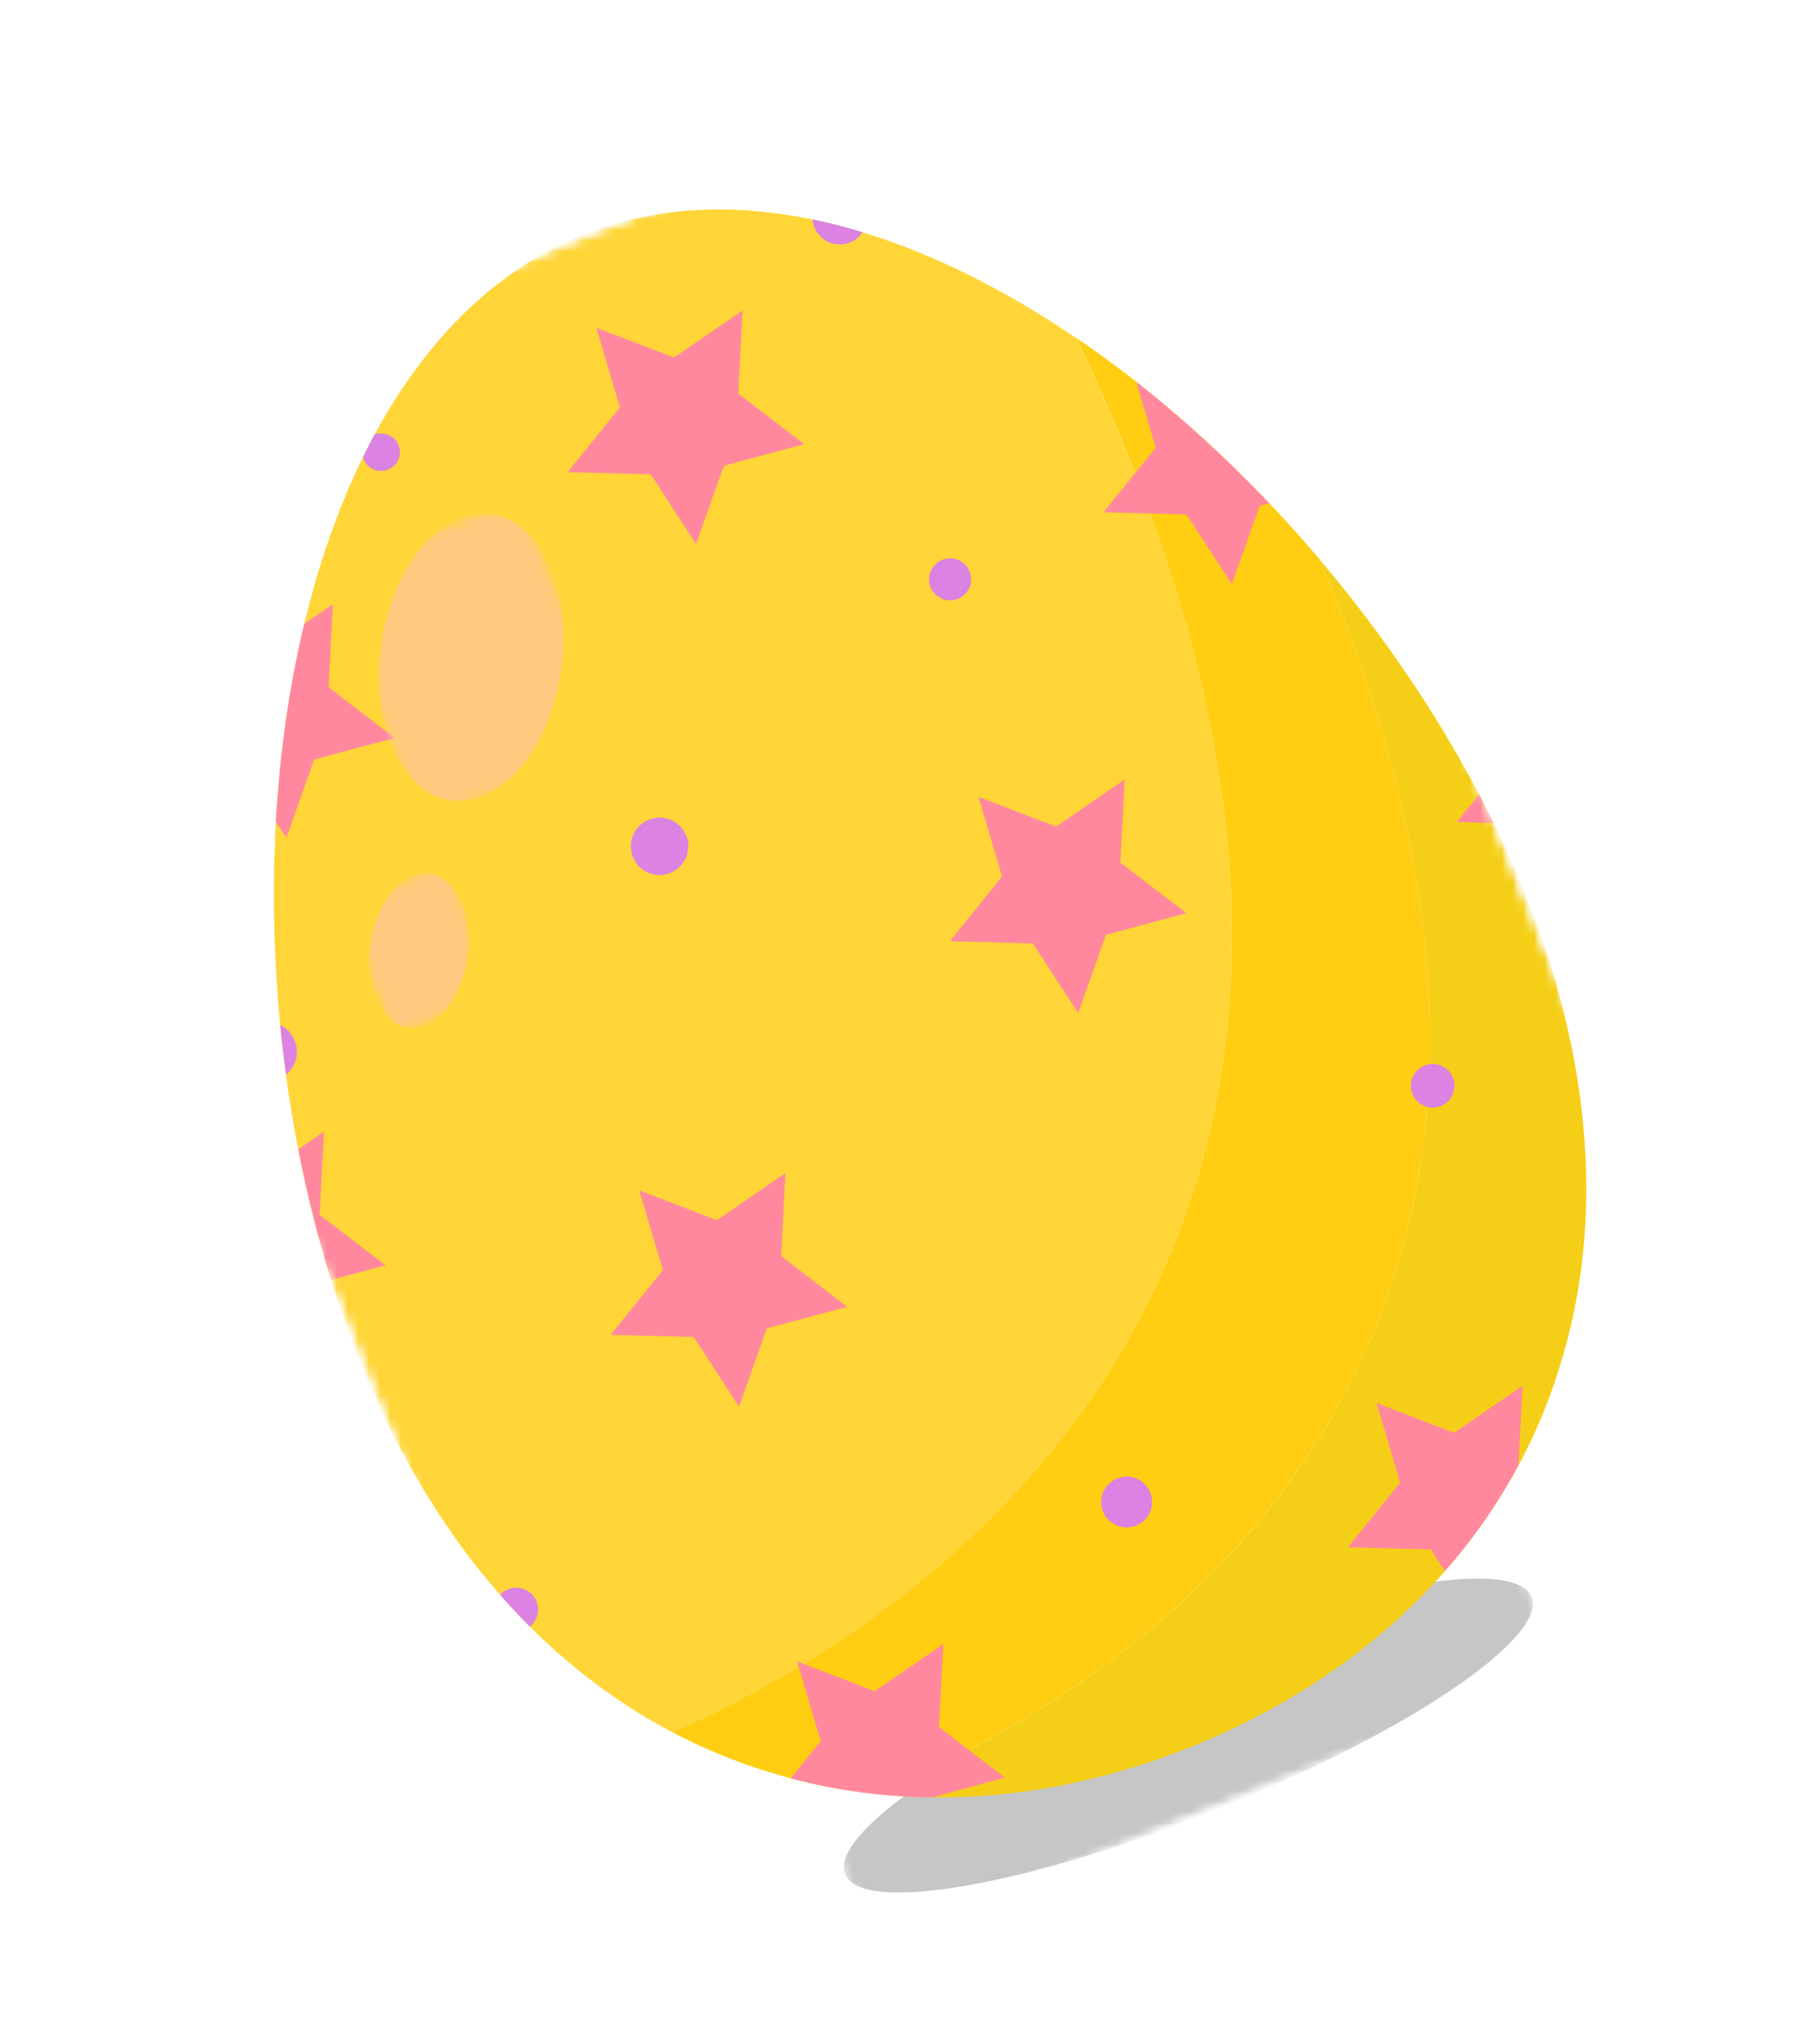 <svg width="168.349" height="191.204" viewBox="0 0 168.349 191.204" fill="none" xmlns="http://www.w3.org/2000/svg" xmlns:xlink="http://www.w3.org/1999/xlink">
	<desc>
			Created with Pixso.
	</desc>
	<defs/>
	<mask id="mask1_24262" mask-type="alpha" maskUnits="userSpaceOnUse" x="0" y="0" width="168.349" height="191.204">
		<g style="mix-blend-mode:normal">
			<rect id="Rectangle 3665" y="43.986" width="117.418" height="158.781" transform="rotate(-22 0 43.986)" fill="#C4C4C4" fill-opacity="1"/>
		</g>
	</mask>
	<g mask="url(#mask1_24262)">
		<mask id="mask1_24265" mask-type="alpha" maskUnits="userSpaceOnUse" x="0" y="0" width="168.349" height="191.204">
			<g style="mix-blend-mode:normal">
				<rect id="Rectangle 3664" y="43.986" width="117.418" height="158.781" transform="rotate(-22 0 43.986)" fill="#C4C4C4" fill-opacity="1"/>
			</g>
		</mask>
		<g mask="url(#mask1_24265)">
			<mask id="mask1_24269" mask-type="alpha" maskUnits="userSpaceOnUse" x="0" y="0" width="168.349" height="191.204">
				<g style="mix-blend-mode:normal">
					<rect id="Rectangle 3663" y="43.986" width="117.418" height="158.781" transform="rotate(-22 0 43.986)" fill="#C4C4C4" fill-opacity="1"/>
				</g>
			</mask>
			<g mask="url(#mask1_24269)">
				<g opacity="0.36" style="mix-blend-mode:hard-light">
					<mask id="mask1_24294" mask-type="alpha" maskUnits="userSpaceOnUse" x="76.264" y="142.49" width="69.75" height="39.688">
						<g style="mix-blend-mode:normal">
							<rect id="Rectangle 3659" x="76.264" y="168.425" width="69.235" height="14.833" transform="rotate(-22 76.264 168.425)" fill="#C4C4C4" fill-opacity="1"/>
						</g>
					</mask>
					<g mask="url(#mask1_24294)">
						<g style="mix-blend-mode:normal">
							<path id="Path 30965" d="M108.36 155.45C126.08 148.29 141.7 145.56 143.23 149.36C144.77 153.16 131.64 162.04 113.91 169.21C96.19 176.37 80.57 179.09 79.04 175.3C77.5 171.5 90.63 162.61 108.36 155.45Z" fill="#606060" fill-opacity="1" fill-rule="nonzero"/>
						</g>
					</g>
				</g>
			</g>
			<g mask="url(#mask1_24269)">
				<g style="mix-blend-mode:normal">
					<path id="Path 30966" d="M123.84 53.22C124.25 54.2 124.65 55.16 125.01 56.13C125.44 57.19 125.84 58.25 126.22 59.29C126.62 60.33 126.99 61.37 127.35 62.4C127.7 63.43 128.05 64.44 128.36 65.45C129.63 69.38 130.64 73.17 131.45 76.82C131.56 77.38 131.68 77.95 131.79 78.5C132.84 83.64 133.44 88.53 133.66 93.15C133.7 93.96 133.73 94.77 133.73 95.55C133.75 96.27 133.75 96.98 133.75 97.7C133.75 98.59 133.72 99.48 133.68 100.36C133.62 101.75 133.53 103.12 133.4 104.46C133.34 105.19 133.25 105.91 133.17 106.63C133.1 107.26 133 107.93 132.91 108.53C132.88 108.7 132.86 108.86 132.83 109.02C132.73 109.66 132.63 110.27 132.51 110.9C132.18 112.69 131.78 114.42 131.34 116.1C131.22 116.59 131.08 117.06 130.94 117.54C130.82 117.98 130.68 118.41 130.56 118.83C128.95 124 126.82 128.69 124.32 132.92C124.09 133.34 123.84 133.75 123.58 134.16C123.33 134.56 123.08 134.96 122.83 135.36C121.54 137.35 120.17 139.24 118.76 141.02C118.2 141.74 117.63 142.44 117.04 143.11C116.75 143.45 116.44 143.79 116.15 144.13C115.56 144.8 114.97 145.44 114.36 146.08C114.07 146.41 113.77 146.71 113.47 147.01C112.91 147.58 112.32 148.14 111.76 148.68C111.19 149.23 110.63 149.76 110.05 150.27C109.59 150.7 109.11 151.12 108.64 151.53C108.4 151.74 108.14 151.95 107.9 152.15C107.47 152.52 107.03 152.89 106.61 153.23C106.18 153.58 105.75 153.92 105.32 154.24C105.1 154.43 104.87 154.6 104.66 154.76C103.75 155.47 102.85 156.13 101.95 156.76C101.68 156.95 101.39 157.14 101.12 157.34C100.75 157.6 100.39 157.85 100.02 158.08C99.91 158.15 99.82 158.21 99.73 158.28C99.31 158.57 98.89 158.84 98.46 159.1C98.05 159.37 97.63 159.63 97.22 159.89C95.51 160.96 93.85 161.92 92.25 162.77C91.65 163.11 91.05 163.41 90.48 163.72C88.7 164.63 87.06 165.41 85.59 166.07C85.17 166.25 84.77 166.43 84.39 166.6C83.31 167.06 82.33 167.44 81.52 167.75C78.2 167.38 74.93 166.7 71.73 165.68C68.71 164.75 65.73 163.52 62.88 162.01C63.24 161.85 63.61 161.69 63.99 161.51C74.02 156.96 90.86 147.3 102.46 130.19C104.11 127.77 105.64 125.2 107.03 122.48C107.52 121.53 107.98 120.59 108.43 119.6C116.77 101.45 118.94 76.8 106.01 43.87C105.51 42.6 104.99 41.3 104.43 39.99C104.29 39.65 104.14 39.32 103.99 38.98C102.97 36.56 101.86 34.11 100.66 31.61C103.23 33.35 105.75 35.24 108.22 37.27C113.64 41.73 118.8 46.85 123.49 52.4C123.61 52.67 123.73 52.95 123.84 53.22Z" fill="#FFCE12" fill-opacity="1" fill-rule="nonzero"/>
				</g>
			</g>
			<g mask="url(#mask1_24269)">
				<g style="mix-blend-mode:normal">
					<path id="Path 30967" d="M106.01 43.88C118.94 76.8 116.77 101.45 108.43 119.61C107.99 120.59 107.52 121.54 107.04 122.49C105.64 125.2 104.11 127.77 102.46 130.19C101.6 131.46 100.71 132.7 99.79 133.88C99.37 134.43 98.94 134.97 98.52 135.49C98.08 136.05 97.61 136.6 97.16 137.13C96.7 137.66 96.25 138.19 95.77 138.71C95.3 139.22 94.83 139.74 94.36 140.24C93.48 141.16 92.59 142.06 91.7 142.92C91.44 143.16 91.2 143.4 90.94 143.63C90.63 143.92 90.32 144.22 90.01 144.5C89.46 145.01 88.89 145.52 88.31 146.02C87.9 146.37 87.48 146.73 87.06 147.08C86.57 147.5 86.08 147.9 85.58 148.3C85.08 148.69 84.59 149.09 84.1 149.46C83.17 150.17 82.26 150.85 81.35 151.51C80.3 152.27 79.25 152.98 78.23 153.66C77.75 153.97 77.26 154.28 76.79 154.59C76.32 154.89 75.84 155.2 75.37 155.47C75 155.7 74.62 155.93 74.26 156.14C73.24 156.76 72.23 157.34 71.26 157.87C70.82 158.11 70.39 158.35 69.95 158.58C69.53 158.82 69.1 159.04 68.68 159.25C67.43 159.9 66.23 160.48 65.1 161.02C64.72 161.19 64.37 161.36 64 161.52C63.62 161.7 63.24 161.87 62.88 162.03C62.71 161.94 62.55 161.85 62.39 161.76C57.68 159.21 53.23 155.88 49.16 151.74C47.37 149.92 45.64 147.93 44.01 145.79C43.96 145.73 43.92 145.67 43.87 145.62C43.75 145.47 43.63 145.31 43.52 145.15C43.14 144.64 42.78 144.13 42.42 143.62C39.1 138.92 36.17 133.51 33.69 127.39C29.75 117.63 27.23 106.66 26.17 95.57C26.07 94.53 25.99 93.49 25.93 92.44C25.4 85 25.53 77.53 26.36 70.37C26.94 65.25 27.88 60.29 29.17 55.59C29.69 53.65 30.29 51.76 30.95 49.92C35.62 36.78 43.4 26.46 54.43 22C65.47 17.54 78.22 19.56 90.7 25.76C92.45 26.64 94.18 27.57 95.91 28.6C97.5 29.55 99.1 30.56 100.66 31.63C101.86 34.13 102.96 36.59 103.99 39C104.14 39.34 104.29 39.67 104.42 40.01C104.98 41.33 105.51 42.61 106.01 43.88Z" fill="#FFD538" fill-opacity="1" fill-rule="nonzero"/>
				</g>
			</g>
			<g mask="url(#mask1_24269)">
				<g style="mix-blend-mode:normal">
					<path id="Path 30968" d="M142.56 83.39C145.98 91.86 147.82 99.95 148.25 107.54C148.34 108.91 148.37 110.27 148.36 111.6C148.32 117.43 147.43 122.99 145.78 128.12C144.77 131.37 143.44 134.47 141.84 137.4C135.5 148.98 124.88 157.93 111.54 163.32C101.57 167.35 91.32 168.87 81.52 167.76C82.34 167.45 83.31 167.06 84.39 166.6C84.77 166.43 85.18 166.26 85.59 166.08C87.06 165.42 88.71 164.64 90.48 163.73C91.06 163.43 91.65 163.11 92.25 162.78C93.85 161.93 95.51 160.96 97.22 159.89C97.64 159.64 98.06 159.38 98.47 159.11C98.89 158.85 99.31 158.57 99.73 158.28C99.83 158.22 99.92 158.16 100.02 158.09C100.39 157.85 100.75 157.6 101.13 157.35C101.4 157.15 101.68 156.96 101.95 156.77C102.85 156.13 103.75 155.47 104.66 154.77C104.88 154.6 105.11 154.44 105.32 154.24C105.75 153.93 106.18 153.59 106.61 153.23C107.04 152.89 107.47 152.53 107.9 152.15C108.14 151.95 108.4 151.75 108.65 151.53C109.11 151.12 109.59 150.71 110.05 150.28C110.63 149.76 111.19 149.24 111.76 148.69C112.33 148.15 112.9 147.6 113.45 147.02C113.75 146.72 114.06 146.4 114.36 146.09C114.97 145.44 115.56 144.8 116.16 144.14C116.44 143.8 116.75 143.46 117.04 143.12C117.63 142.44 118.2 141.75 118.76 141.03C120.17 139.25 121.54 137.36 122.83 135.37C123.08 134.97 123.33 134.57 123.58 134.17C123.84 133.76 124.09 133.35 124.32 132.93C126.82 128.69 128.95 124.01 130.56 118.84C130.69 118.41 130.82 117.98 130.94 117.55C131.08 117.07 131.22 116.6 131.34 116.11C131.79 114.43 132.19 112.7 132.51 110.91C132.63 110.29 132.74 109.65 132.83 109.02C132.86 108.87 132.89 108.71 132.91 108.54C133 107.94 133.08 107.32 133.16 106.69C133.24 105.98 133.34 105.2 133.41 104.46C133.53 103.12 133.63 101.75 133.68 100.36C133.72 99.48 133.74 98.59 133.75 97.7C133.76 96.99 133.75 96.28 133.73 95.55C133.73 94.77 133.7 93.97 133.66 93.16C133.44 88.53 132.84 83.65 131.79 78.51C131.69 77.94 131.57 77.38 131.45 76.83C130.64 73.17 129.63 69.39 128.37 65.46C128.05 64.45 127.7 63.44 127.35 62.41C126.99 61.38 126.62 60.34 126.23 59.3C125.84 58.25 125.44 57.2 125.01 56.13C124.65 55.17 124.25 54.21 123.84 53.23C123.73 52.96 123.62 52.68 123.49 52.41C123.71 52.66 123.92 52.91 124.12 53.17C124.82 54 125.51 54.84 126.17 55.69C132.99 64.3 138.68 73.79 142.56 83.39Z" fill="#F5CF17" fill-opacity="1" fill-rule="nonzero"/>
				</g>
			</g>
			<g mask="url(#mask1_24269)">
				<g style="mix-blend-mode:normal">
					<path id="Path 30969" d="M118.7 47.07L117.82 47.31L115.21 54.64L110.97 48.12L103.2 47.91L108.09 41.87L106.27 35.72C110.6 39.11 114.77 42.94 118.7 47.07Z" fill="#FF889E" fill-opacity="1" fill-rule="nonzero"/>
				</g>
			</g>
			<g mask="url(#mask1_24269)">
				<g style="mix-blend-mode:normal">
					<path id="Path 30970" d="M36.9 69.02L29.38 71.04L26.78 78.36L25.8 76.86C26.17 70.46 27.04 64.22 28.46 58.35L31.13 56.52L30.73 64.28L36.9 69.02Z" fill="#FF889E" fill-opacity="1" fill-rule="nonzero"/>
				</g>
			</g>
			<g mask="url(#mask1_24269)">
				<g style="mix-blend-mode:normal">
					<path id="Path 30971" d="M75.21 41.54L67.7 43.56L65.1 50.89L60.86 44.36L53.09 44.16L57.98 38.11L55.78 30.66L63.04 33.44L69.45 29.04L69.04 36.81L75.21 41.54Z" fill="#FF889E" fill-opacity="1" fill-rule="nonzero"/>
				</g>
			</g>
			<g mask="url(#mask1_24269)">
				<g style="mix-blend-mode:normal">
					<path id="Path 30972" d="M36.06 118.34L30.97 119.71C29.73 115.76 28.71 111.67 27.9 107.49L30.3 105.84L29.89 113.62L36.06 118.34Z" fill="#FF889E" fill-opacity="1" fill-rule="nonzero"/>
				</g>
			</g>
			<g mask="url(#mask1_24269)">
				<g style="mix-blend-mode:normal">
					<path id="Path 30973" d="M79.23 122.23L71.71 124.24L69.12 131.57L64.88 125.05L57.11 124.85L62 118.8L59.79 111.34L67.05 114.13L73.46 109.72L73.06 117.49L79.23 122.23Z" fill="#FF889E" fill-opacity="1" fill-rule="nonzero"/>
				</g>
			</g>
			<g mask="url(#mask1_24269)">
				<g style="mix-blend-mode:normal">
					<path id="Path 30974" d="M110.95 85.41L103.44 87.43L100.84 94.76L96.6 88.24L88.83 88.03L93.72 81.99L91.52 74.53L98.77 77.31L105.19 72.91L104.78 80.68L110.95 85.41Z" fill="#FF889E" fill-opacity="1" fill-rule="nonzero"/>
				</g>
			</g>
			<g mask="url(#mask1_24269)">
				<g style="mix-blend-mode:normal">
					<path id="Path 30975" d="M139.69 76.98L136.24 76.89L138.33 74.3C138.8 75.19 139.25 76.08 139.69 76.98Z" fill="#FF889E" fill-opacity="1" fill-rule="nonzero"/>
				</g>
			</g>
			<g mask="url(#mask1_24269)">
				<g style="mix-blend-mode:normal">
					<path id="Path 30976" d="M93.99 166.27L87.17 168.11C85.27 168.1 83.39 167.98 81.53 167.76C78.96 167.47 76.44 166.99 73.94 166.33L76.76 162.85L74.55 155.39L81.81 158.18L88.23 153.77L87.82 161.54L93.99 166.27Z" fill="#FF889E" fill-opacity="1" fill-rule="nonzero"/>
				</g>
			</g>
			<g mask="url(#mask1_24269)">
				<g style="mix-blend-mode:normal">
					<path id="Path 30977" d="M142.41 129.61L142.01 137.05C140.11 140.61 137.8 143.92 135.13 146.95L133.82 144.93L126.05 144.72L130.95 138.67L128.74 131.22L135.99 134.01L142.41 129.61Z" fill="#FF889E" fill-opacity="1" fill-rule="nonzero"/>
				</g>
			</g>
			<g mask="url(#mask1_24269)">
				<g style="mix-blend-mode:normal">
					<path id="Path 30978" d="M104.48 138.28C105.7 137.78 107.09 138.37 107.58 139.59C108.07 140.81 107.48 142.2 106.26 142.69C105.04 143.18 103.65 142.6 103.16 141.38C102.67 140.16 103.26 138.77 104.48 138.28Z" fill="#DC82E2" fill-opacity="1" fill-rule="nonzero"/>
				</g>
			</g>
			<g mask="url(#mask1_24269)">
				<g style="mix-blend-mode:normal">
					<path id="Path 30979" d="M133.23 99.66C134.28 99.24 135.47 99.74 135.89 100.79C136.31 101.84 135.81 103.03 134.76 103.45C133.72 103.88 132.52 103.37 132.1 102.32C131.68 101.28 132.18 100.08 133.23 99.66Z" fill="#DC82E2" fill-opacity="1" fill-rule="nonzero"/>
				</g>
			</g>
			<g mask="url(#mask1_24269)">
				<g style="mix-blend-mode:normal">
					<path id="Path 30980" d="M60.68 76.67C62.06 76.11 63.62 76.78 64.18 78.15C64.73 79.53 64.07 81.09 62.69 81.65C61.32 82.2 59.75 81.54 59.2 80.16C58.64 78.79 59.3 77.22 60.68 76.67Z" fill="#DC82E2" fill-opacity="1" fill-rule="nonzero"/>
				</g>
			</g>
			<g mask="url(#mask1_24269)">
				<g style="mix-blend-mode:normal">
					<path id="Path 30981" d="M88.13 52.36C89.13 51.96 90.28 52.44 90.68 53.45C91.09 54.46 90.6 55.6 89.6 56.01C88.59 56.41 87.45 55.93 87.04 54.92C86.63 53.91 87.12 52.77 88.13 52.36Z" fill="#DC82E2" fill-opacity="1" fill-rule="nonzero"/>
				</g>
			</g>
			<g mask="url(#mask1_24269)">
				<g style="mix-blend-mode:normal">
					<path id="Path 30982" d="M80.67 21.72C80.4 22.14 80 22.48 79.51 22.68C78.19 23.21 76.71 22.58 76.17 21.26C76.08 21.02 76.02 20.77 75.99 20.52C77.54 20.84 79.11 21.24 80.67 21.72Z" fill="#DC82E2" fill-opacity="1" fill-rule="nonzero"/>
				</g>
			</g>
			<g mask="url(#mask1_24269)">
				<g style="mix-blend-mode:normal">
					<path id="Path 30983" d="M37.27 41.64C37.64 42.53 37.2 43.56 36.3 43.92C35.39 44.29 34.38 43.85 34.02 42.96C33.99 42.89 33.96 42.81 33.96 42.74C34.3 42.03 34.66 41.35 35.02 40.65C35.92 40.32 36.92 40.76 37.27 41.64Z" fill="#DC82E2" fill-opacity="1" fill-rule="nonzero"/>
				</g>
			</g>
			<g mask="url(#mask1_24269)">
				<g style="mix-blend-mode:normal">
					<path id="Path 30984" d="M27.56 97.32C28.03 98.48 27.67 99.75 26.76 100.51C26.54 98.96 26.36 97.41 26.21 95.85C26.8 96.14 27.29 96.66 27.56 97.32Z" fill="#DC82E2" fill-opacity="1" fill-rule="nonzero"/>
				</g>
			</g>
			<g mask="url(#mask1_24269)">
				<g style="mix-blend-mode:normal">
					<path id="Path 30985" d="M50.18 149.78C50.52 150.63 50.24 151.6 49.56 152.14C48.61 151.19 47.69 150.2 46.78 149.17C46.97 148.94 47.22 148.76 47.51 148.65C48.56 148.22 49.76 148.73 50.18 149.78Z" fill="#DC82E2" fill-opacity="1" fill-rule="nonzero"/>
				</g>
			</g>
			<g mask="url(#mask1_24269)">
				<g style="mix-blend-mode:screen">
					<mask id="mask1_24298" mask-type="alpha" maskUnits="userSpaceOnUse" x="20.7" y="46.182" width="43.997" height="50.95">
						<g style="mix-blend-mode:normal">
							<rect id="Rectangle 3662" x="20.7" y="57.486" width="30.176" height="42.76" transform="rotate(-22 20.7 57.486)" fill="#C4C4C4" fill-opacity="1"/>
						</g>
					</mask>
					<g mask="url(#mask1_24298)">
						<g opacity="0.45">
							<mask id="mask1_24303" mask-type="alpha" maskUnits="userSpaceOnUse" x="30.144" y="46.182" width="27.869" height="30.593">
								<g style="mix-blend-mode:normal">
									<rect id="Rectangle 3660" x="30.144" y="53.671" width="19.99" height="24.919" transform="rotate(-22 30.144 53.671)" fill="#C4C4C4" fill-opacity="1"/>
								</g>
							</mask>
							<g mask="url(#mask1_24303)">
								<g style="mix-blend-mode:normal">
									<path id="Path 30986" d="M35.66 60.29C36.69 52.9 41.31 47.43 45.96 48.09C50.6 48.74 53.53 55.26 52.49 62.66C51.45 70.05 46.84 75.51 42.19 74.86C37.54 74.21 34.62 67.68 35.66 60.29Z" fill="#FFBDD6" fill-opacity="1" fill-rule="nonzero"/>
								</g>
							</g>
						</g>
					</g>
					<g mask="url(#mask1_24298)">
						<g opacity="0.45">
							<mask id="mask1_24307" mask-type="alpha" maskUnits="userSpaceOnUse" x="31.694" y="80.666" width="15" height="16.467">
								<g style="mix-blend-mode:normal">
									<rect id="Rectangle 3661" x="31.694" y="84.696" width="10.759" height="13.413" transform="rotate(-22 31.694 84.696)" fill="#C4C4C4" fill-opacity="1"/>
								</g>
							</mask>
							<g mask="url(#mask1_24307)">
								<g style="mix-blend-mode:normal">
									<path id="Path 30987" d="M34.66 88.26C35.22 84.28 37.7 81.34 40.2 81.69C42.7 82.04 44.28 85.55 43.72 89.53C43.16 93.51 40.68 96.45 38.18 96.1C35.67 95.75 34.1 92.24 34.66 88.26Z" fill="#FFBDD6" fill-opacity="1" fill-rule="nonzero"/>
								</g>
							</g>
						</g>
					</g>
				</g>
			</g>
		</g>
	</g>
</svg>
